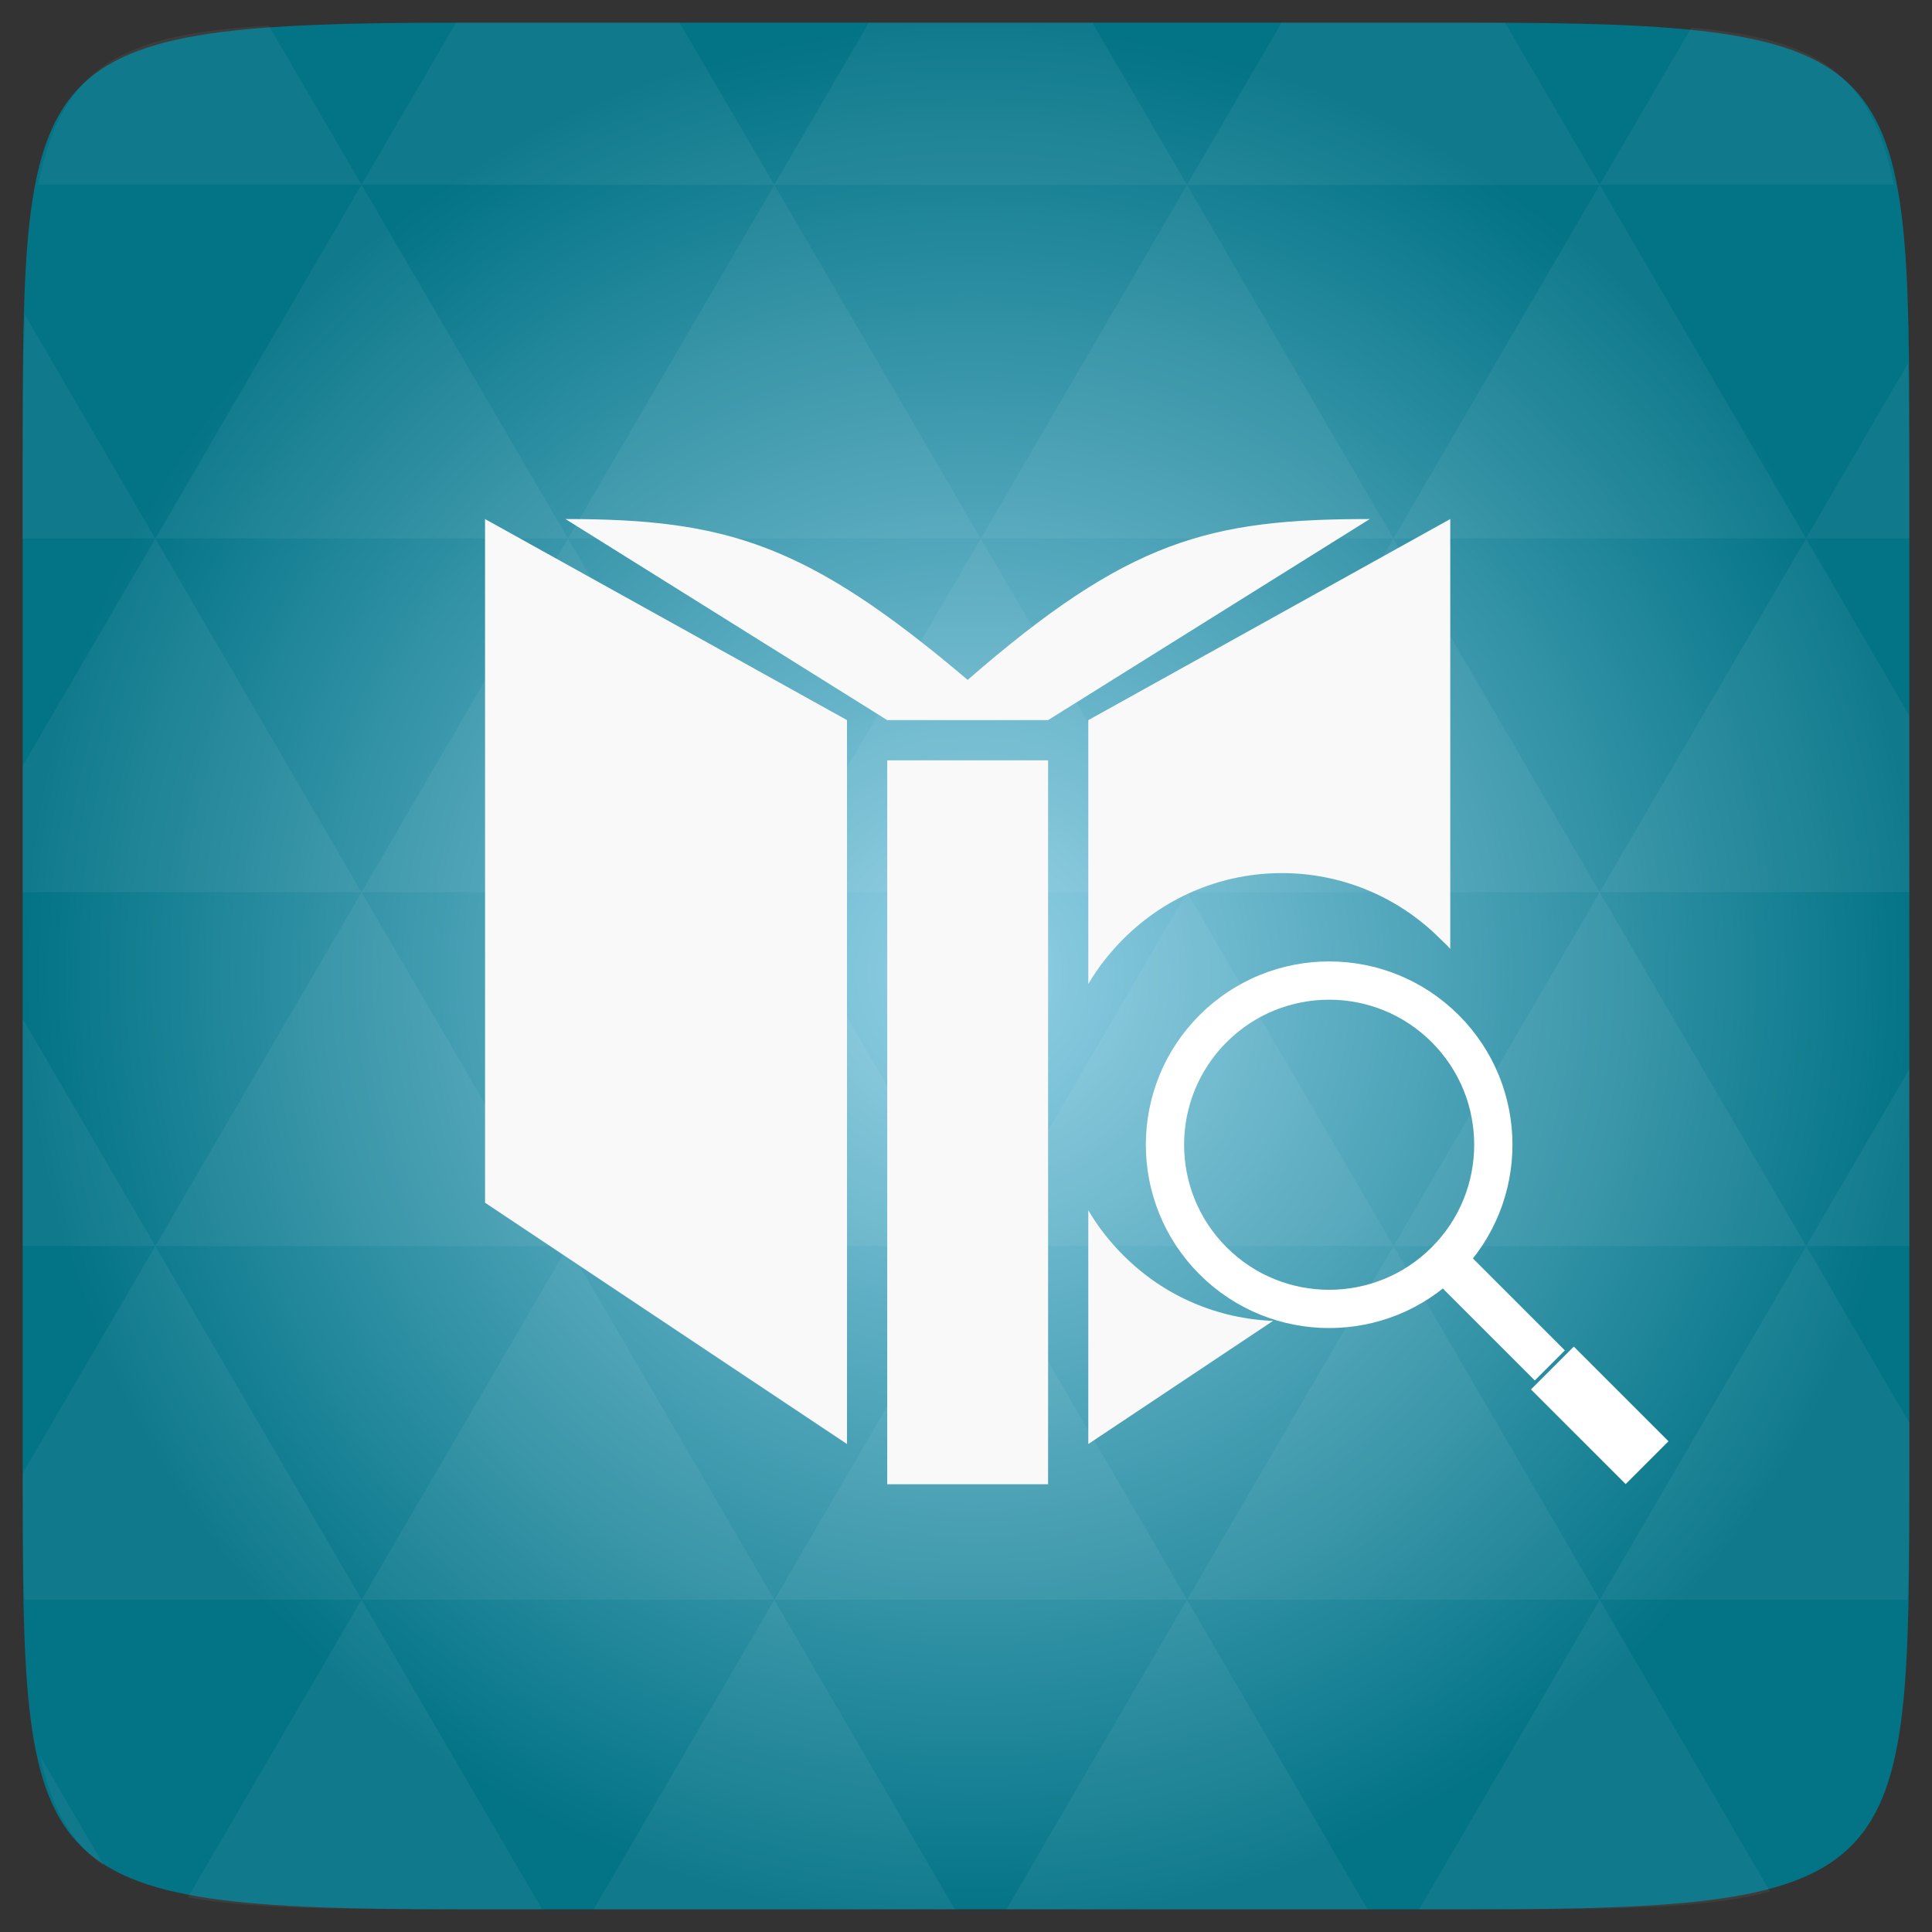 <svg xmlns="http://www.w3.org/2000/svg" xmlns:svg="http://www.w3.org/2000/svg" xmlns:xlink="http://www.w3.org/1999/xlink" id="svg2" width="48" height="48" enable-background="new" version="1.1" viewBox="0 0 13.547 13.547"><rect x="0" y="0" width="13.547" height="13.547" fill="#333333" stroke="none"/><defs id="defs4"><linearGradient id="linearGradient3862"><stop id="stop3864" offset="0" stop-color="#0a403e" stop-opacity="1"/><stop id="stop3866" offset="1" stop-color="#0a6363" stop-opacity="1"/></linearGradient><linearGradient id="linearGradient5393"><stop id="stop5395" offset="0" stop-color="#0a403e" stop-opacity="1"/><stop id="stop5397" offset="1" stop-color="#0a6363" stop-opacity="1"/></linearGradient><linearGradient id="linearGradient4460"><stop id="stop7" offset="0" stop-color="#0a4140" stop-opacity="1"/><stop id="stop9" offset="1" stop-color="#0a6464" stop-opacity="1"/></linearGradient><linearGradient id="linearGradient3008" x2="0" y1="279.096" y2="268.33" gradientTransform="matrix(1.105,0,0,1.105,-134.279,-295.762)" gradientUnits="userSpaceOnUse" xlink:href="#linearGradient4460"/><linearGradient id="linearGradient3885" x1="283.81" x2="283.81" y1="299.81" y2="31.619" gradientTransform="matrix(0.119,0,0,0.119,414.136,48.227)" gradientUnits="userSpaceOnUse" xlink:href="#outerBackgroundGradient"/><clipPath id="clipPath3881" clipPathUnits="userSpaceOnUse"><rect id="rect3883" width="30" height="30" x="417" y="53" fill="url(#linearGradient3885)" fill-opacity="1" fill-rule="nonzero" stroke="none" stroke-width="0" color="#bebebe" display="inline" enable-background="accumulate" overflow="visible" ry="7" visibility="visible" style="marker:none"/></clipPath><linearGradient id="linearGradient3875" x1="286.857" x2="286.857" y1="302.857" y2="28.571" gradientTransform="matrix(0.087,0,0,0.087,414.9,97.5)" gradientUnits="userSpaceOnUse" xlink:href="#outerBackgroundGradient"/><clipPath id="clipPath3871" clipPathUnits="userSpaceOnUse"><rect id="rect3873" width="22" height="22" x="417" y="101" fill="url(#linearGradient3875)" fill-opacity="1" fill-rule="nonzero" stroke="none" stroke-width="0" color="#bebebe" display="inline" enable-background="accumulate" overflow="visible" ry="5" visibility="visible" style="marker:none"/></clipPath><linearGradient id="linearGradient4350" x1="384" x2="384" y1="124" y2="28" gradientUnits="userSpaceOnUse" xlink:href="#outerBackgroundGradient"/><clipPath id="clipPath4346" clipPathUnits="userSpaceOnUse"><rect id="rect4348" width="88" height="88" x="292" y="32" fill="url(#linearGradient4350)" fill-opacity="1" fill-rule="nonzero" stroke="none" stroke-width="0" color="#bebebe" display="inline" enable-background="accumulate" overflow="visible" ry="18" visibility="visible" style="marker:none"/></clipPath><linearGradient id="linearGradient4191" x1="352" x2="352" y1="204" y2="140" gradientUnits="userSpaceOnUse" xlink:href="#outerBackgroundGradient"/><clipPath id="clipPath4187" clipPathUnits="userSpaceOnUse"><rect id="rect4189" width="60" height="60" x="290" y="142" fill="url(#linearGradient4191)" fill-opacity="1" fill-rule="nonzero" stroke="none" stroke-width="0" color="#bebebe" display="inline" enable-background="accumulate" overflow="visible" ry="12.5" visibility="visible" style="marker:none"/></clipPath><linearGradient id="linearGradient3866" x1="144" x2="144" y1="280" y2="40" gradientTransform="translate(0,-4)" gradientUnits="userSpaceOnUse" xlink:href="#outerBackgroundGradient"/><clipPath id="clipPath3862" clipPathUnits="userSpaceOnUse"><rect id="rect3864" width="220" height="220" x="34" y="46" fill="url(#linearGradient3866)" fill-opacity="1" fill-rule="nonzero" stroke="none" stroke-width="0" color="#bebebe" display="inline" enable-background="accumulate" overflow="visible" ry="50" visibility="visible" style="marker:none"/></clipPath><linearGradient id="linearGradient3859" x1="144" x2="144" y1="280" y2="40" gradientTransform="matrix(0.067,0,0,0.067,302.4,209.333)" gradientUnits="userSpaceOnUse" xlink:href="#outerBackgroundGradient"/><clipPath id="clipPath3855" clipPathUnits="userSpaceOnUse"><rect id="rect3857" width="16" height="16" x="304" y="212" fill="url(#linearGradient3859)" fill-opacity="1" fill-rule="nonzero" stroke="none" stroke-width="0" color="#bebebe" display="inline" enable-background="accumulate" overflow="visible" ry="3" transform="matrix(0,1,-1,0,0,0)" visibility="visible" style="marker:none"/></clipPath><linearGradient id="linearGradient4093" x1="149.714" x2="149.714" y1="291.429" y2="40" gradientTransform="matrix(0.119,0,0,0.119,430.136,32.227)" gradientUnits="userSpaceOnUse" xlink:href="#outerBackgroundGradient"/><clipPath id="clipPath4089" clipPathUnits="userSpaceOnUse"><rect id="rect4091" width="30" height="30" x="433" y="37" fill="url(#linearGradient4093)" fill-opacity="1" fill-rule="nonzero" stroke="none" stroke-width="0" color="#bebebe" display="inline" enable-background="accumulate" overflow="visible" ry="6" visibility="visible" style="marker:none"/></clipPath><linearGradient id="linearGradient4048" x1="149.714" x2="149.714" y1="291.429" y2="40" gradientTransform="matrix(0.087,0,0,0.087,430.9,81.5)" gradientUnits="userSpaceOnUse" xlink:href="#outerBackgroundGradient"/><clipPath id="clipPath4044" clipPathUnits="userSpaceOnUse"><rect id="rect4046" width="22" height="22" x="433" y="85" fill="url(#linearGradient4048)" fill-opacity="1" fill-rule="nonzero" stroke="none" stroke-width="0" color="#bebebe" display="inline" enable-background="accumulate" overflow="visible" ry="4" visibility="visible" style="marker:none"/></clipPath><linearGradient id="linearGradient4895" x1="144" x2="144" y1="280" y2="40" gradientTransform="matrix(0.175,0,0,0.175,302.8,216)" gradientUnits="userSpaceOnUse" xlink:href="#outerBackgroundGradient"/><clipPath id="clipPath4891" clipPathUnits="userSpaceOnUse"><rect id="rect4893" width="42" height="42" x="307" y="223" fill="url(#linearGradient4895)" fill-opacity="1" fill-rule="nonzero" stroke="none" stroke-width="0" color="#bebebe" display="inline" enable-background="accumulate" overflow="visible" ry="9" transform="matrix(0,1,-1,0,0,0)" visibility="visible" style="marker:none"/></clipPath><linearGradient id="outerBackgroundGradient"><stop id="stop3864-8-6" offset="0" stop-color="#b94642" stop-opacity="1"/><stop id="stop3866-9-1" offset="1" stop-color="#c66a58" stop-opacity="1"/></linearGradient><linearGradient id="linearGradient4104" x2="0" y1="279.096" y2="268.33" gradientTransform="matrix(1.105,0,0,1.105,-134.279,-295.762)" gradientUnits="userSpaceOnUse" xlink:href="#linearGradient4460"/><pattern id="pattern3989" width="47.109" height="65" patternTransform="matrix(0.282,0,0,0.282,-14.16,-6.209)" patternUnits="userSpaceOnUse"><path id="path3958" fill="#2d2d2d" d="m 0,14.562 4.215,6.424 c 0.272,-0.442 0.582,-0.861 0.965,-1.244 1.607,-1.607 3.828,-2.217 5.916,-1.879 L 5.173,0 z m 11.096,3.301 1.092,1.65 c 0.421,0.181 0.819,0.394 1.193,0.686 l 0.686,-1.092 c -0.894,-0.666 -1.917,-1.074 -2.971,-1.244 z m 2.971,1.244 c 0.262,0.195 0.524,0.397 0.762,0.635 2.464,2.464 2.642,6.391 0.533,9.064 l 3.555,3.555 -1.117,1.117 -3.555,-3.555 c -2.197,1.742 -5.237,1.916 -7.617,0.559 L 0,40.562 0.173,52.817 15.173,65 37.583,61.652 40.173,28.449 47.109,15 37.97,11.595 14.623,1.595 z M 6.627,30.482 7.338,29.39 C 6.899,29.146 6.467,28.849 6.094,28.476 4.403,26.785 4.069,24.274 5.027,22.23 L 4.215,20.986 c -1.618,2.625 -1.308,6.131 0.965,8.404 0.44,0.44 0.931,0.798 1.447,1.092 z M 5.027,22.23 12.236,25 7.338,29.39 c 2.1,1.169 4.79,0.872 6.576,-0.914 2.159,-2.159 2.159,-5.661 0,-7.82 -0.166,-0.166 -0.352,-0.316 -0.533,-0.457 l -0.381,0.559 -0.812,-1.244 c -2.014,-0.868 -4.446,-0.505 -6.094,1.143 -0.468,0.468 -0.801,1.008 -1.066,1.574 z m 14.219,9.979 3.555,3.555 -1.6,1.6 -3.555,-3.555 z"/></pattern><linearGradient id="linearGradient3007" x2="0" y1="279.096" y2="268.33" gradientTransform="matrix(1.105,0,0,1.105,-134.279,-295.762)" gradientUnits="userSpaceOnUse" xlink:href="#linearGradient4460-5"/><linearGradient id="linearGradient4460-5"><stop id="stop5312" offset="0" stop-color="#d7d7d7"/><stop id="stop5314" offset="1" stop-color="#efefef"/></linearGradient><linearGradient id="linearGradient5399" x1="8.944" x2="30.556" y1="1025.362" y2="1025.362" gradientUnits="userSpaceOnUse" xlink:href="#linearGradient5393"/><linearGradient id="linearGradient5399-7" x1="8.944" x2="30.556" y1="1025.362" y2="1025.362" gradientUnits="userSpaceOnUse" xlink:href="#linearGradient5393-4"/><linearGradient id="linearGradient5393-4"><stop id="stop5395-7" offset="0" stop-color="#0a403e" stop-opacity="1"/><stop id="stop5397-5" offset="1" stop-color="#0a6363" stop-opacity="1"/></linearGradient><linearGradient id="linearGradient3041-3" x1="8.944" x2="30.556" y1="1025.362" y2="1025.362" gradientUnits="userSpaceOnUse" xlink:href="#linearGradient5393-4"/><linearGradient id="linearGradient3057"><stop id="stop3059" offset="0" stop-color="#0a403e" stop-opacity="1"/><stop id="stop3061" offset="1" stop-color="#0a6363" stop-opacity="1"/></linearGradient><linearGradient id="linearGradient3868" x1="8.944" x2="30.556" y1="1025.362" y2="1025.362" gradientUnits="userSpaceOnUse" xlink:href="#linearGradient3862"/><linearGradient id="linearGradient5393-1"><stop id="stop5395-5" offset="0" stop-color="#0a403e" stop-opacity="1"/><stop id="stop5397-7" offset="1" stop-color="#0a6363" stop-opacity="1"/></linearGradient><linearGradient id="linearGradient3041-9" x1="8.944" x2="30.556" y1="1025.362" y2="1025.362" gradientUnits="userSpaceOnUse" xlink:href="#linearGradient5393-1"/><linearGradient id="linearGradient9318"><stop id="stop9320" offset="0" stop-color="#0c4d4a" stop-opacity="1"/><stop id="stop9322" offset="1" stop-color="#085050" stop-opacity="1"/></linearGradient><linearGradient id="linearGradient14830" x1="9.422" x2="30.078" y1="1025.362" y2="1025.362" gradientUnits="userSpaceOnUse" xlink:href="#linearGradient9318"/><linearGradient id="linearGradient14830-9" x1="9.422" x2="30.078" y1="1025.362" y2="1025.362" gradientUnits="userSpaceOnUse" xlink:href="#linearGradient9318-6"/><linearGradient id="linearGradient9318-6"><stop id="stop9320-1" offset="0" stop-color="#0c4d4a" stop-opacity="1"/><stop id="stop9322-8" offset="1" stop-color="#085050" stop-opacity="1"/></linearGradient><linearGradient id="linearGradient8818" x1="9.422" x2="30.078" y1="1025.362" y2="1025.362" gradientUnits="userSpaceOnUse" xlink:href="#linearGradient9318-6"/><linearGradient id="linearGradient8820"><stop id="stop8822" offset="0" stop-color="#0c4d4a" stop-opacity="1"/><stop id="stop8824" offset="1" stop-color="#085050" stop-opacity="1"/></linearGradient><filter id="filter8861"><feGaussianBlur id="feGaussianBlur8863" stdDeviation=".092"/></filter><linearGradient id="linearGradient9406" x1="8.944" x2="30.556" y1="1025.362" y2="1025.362" gradientUnits="userSpaceOnUse" xlink:href="#linearGradient5393"/><linearGradient id="B" x2="0" y1="1050.36" y2="1006.36" gradientTransform="translate(-78.067,-887.052)" gradientUnits="userSpaceOnUse" xlink:href="#0"/><linearGradient id="0"><stop id="stop7-8" stop-color="#c34141"/><stop id="stop9-3" offset="1" stop-color="#d76464"/></linearGradient><linearGradient id="linearGradient3108" x2="0" y1="1050.36" y2="1006.36" gradientTransform="matrix(0.282,0,0,0.282,5.9916667e-7,-283.453)" gradientUnits="userSpaceOnUse" xlink:href="#linearGradient4460"/><radialGradient id="radial0" cx="148.004" cy="160" r="128" gradientTransform="matrix(0.183,0,0,0.183,-3.1,-5.297)" gradientUnits="userSpaceOnUse"><stop id="stop7-2" offset="0" stop-color="#93d1e7"/><stop id="stop9-8" offset="1" stop-color="#037386"/></radialGradient><radialGradient id="radialGradient3002" cx="148.004" cy="160" r="128" gradientTransform="matrix(0.183,0,0,0.183,-3.663,-5.859)" gradientUnits="userSpaceOnUse" xlink:href="#radial0"/><radialGradient id="radialGradient3118" cx="148.004" cy="160" r="128" gradientTransform="matrix(0.052,0,0,0.052,-0.875,-1.495)" gradientUnits="userSpaceOnUse" xlink:href="#radial0"/></defs><path id="path11" fill="url(#radialGradient3118)" d="m 13.388,3.259 0,7.029 c 0,2.893 0,3.1 -3.1,3.1 l -7.028,0 c -3.101,0 -3.101,-0.207 -3.101,-3.1 l 0,-7.029 c 0,-2.893 0,-3.1 3.101,-3.1 l 7.028,0 c 3.1,0 3.1,0.207 3.1,3.1 z"/><path id="path15" fill="#fff" fill-opacity=".051" d="m 10.799,13.388 c 0.718,-0.003 1.236,-0.023 1.612,-0.125 l -1.194,-2.046 -1.266,2.171 0.336,0 c 0.181,0 0.351,0 0.512,0 z M 11.217,11.217 9.771,8.737 8.323,11.217 z m 0,0 2.16,0 c 0.009,-0.275 0.011,-0.582 0.011,-0.93 l 0,-0.31 -0.723,-1.24 z M 12.665,8.737 11.217,6.256 9.771,8.737 z m 0,0 0.723,0 0,-1.24 z m -2.894,0 L 8.323,6.256 6.877,8.737 z m -2.894,0 -1.447,2.48 2.894,0 z m 0,0 L 5.429,6.256 3.983,8.737 z m -2.894,0 -1.447,2.48 2.894,0 z m 0,0 L 2.535,6.256 1.089,8.737 z m -2.894,0 -0.93,1.594 c 0,0.33 0.003,0.624 0.011,0.886 l 2.366,0 z m 0,0 -0.93,-1.594 0,1.594 z m 1.446,2.48 -1.217,2.087 c 0.451,0.083 1.075,0.084 1.941,0.084 l 0.542,0 z m 0,-4.961 -1.446,-2.48 -0.93,1.594 0,0.886 z m 0,0 2.894,0 L 3.983,3.776 z M 3.983,3.776 2.535,1.295 1.089,3.776 z m 0,0 2.894,0 -1.447,-2.48 z m 1.446,-2.48 -0.664,-1.137 -1.507,0 c -0.021,0 -0.039,0 -0.06,0 L 2.535,1.295 z m 0,0 2.894,0 -0.664,-1.137 -1.567,0 z m 2.894,0 2.894,0 -0.664,-1.137 c -0.088,0 -0.172,0 -0.267,0 l -1.3,0 z m 0,0 -1.446,2.48 2.894,0 z m 1.447,2.48 2.894,0 -1.447,-2.48 z m 0,0 -1.447,2.48 2.894,0 z m 1.446,2.48 2.171,0 0,-1.24 -0.723,-1.24 z m 1.447,-2.48 0.723,0 0,-0.517 c 0,-0.258 -0.002,-0.494 -0.007,-0.712 z M 8.323,6.256 6.877,3.776 5.429,6.256 z m 2.894,-4.961 2.063,0 C 13.123,0.517 12.747,0.271 11.86,0.194 z m -8.682,0 L 1.885,0.18 C 0.852,0.238 0.434,0.461 0.267,1.295 z M 1.089,3.776 0.175,2.208 c -0.012,0.303 -0.017,0.652 -0.017,1.051 l 0,0.517 z m 4.34,7.441 -1.266,2.171 2.532,0 z m 2.894,0 -1.266,2.171 2.532,0 z m -7.591,1.869 -0.452,-0.775 c 0.083,0.372 0.222,0.615 0.452,0.775 z"/><g id="layer6" display="inline" opacity="1" transform="matrix(0.282,0,0,0.282,22.032,-33.108)"><path id="path3912" fill="#f9f9f9" fill-opacity="1" d="M 12 13 L 12 30 L 21 36 L 21 18 L 12 13 z M 14 13 L 22 18 L 26 18 L 34 13 C 30 13 28 13.52 24 17 C 20 13.607 18 13 14 13 z M 36 13 L 27 18 L 27 24.562 C 27.236 24.159 27.529 23.783 27.875 23.438 C 30.053 21.259 33.572 21.259 35.75 23.438 C 35.834 23.521 35.923 23.6 36 23.688 L 36 13 z M 22 19 L 22 37 L 26 37 L 26 19 L 22 19 z M 27 30.188 L 27 36 L 31.594 32.938 C 30.241 32.884 28.908 32.346 27.875 31.312 C 27.529 30.967 27.236 30.591 27 30.188 z" transform="translate(-78.067,117.31)"/></g><g id="g5323" transform="matrix(0.262,-0.262,0.262,0.262,-290.165,-231.384)"><path id="path5325" fill="none" stroke="#fff" stroke-width="1.6" d="m 28.375,19.875 c 0,5.109 -4.141,9.25 -9.25,9.25 -5.109,0 -9.25,-4.141 -9.25,-9.25 0,-5.109 4.141,-9.25 9.25,-9.25 5.109,0 9.25,4.141 9.25,9.25 z" transform="translate(0.625,1005.487)"/></g><g id="g5327" fill="#fff" transform="matrix(0.262,-0.262,0.262,0.262,-290.165,-231.384)"><rect id="rect5329" width="3.415" height="7.544" x="18.042" y="1043.276" rx="0"/><rect id="rect5331" width="2.396" height="7.544" x="18.552" y="1035.526" rx="0"/></g><g id="g5337" fill="#fff" fill-opacity="1" stroke-dasharray="none" stroke-miterlimit="4" stroke-width="2.156" transform="matrix(0.088,-0.088,0.088,0.088,-82.661,-80.478)"><rect id="rect5339" width="3.415" height="7.544" x="18.042" y="1043.276" fill="#fff" fill-opacity="1" stroke-dasharray="none" stroke-miterlimit="4" stroke-width="2.156" rx="0"/><rect id="rect5341" width="2.396" height="7.544" x="18.552" y="1035.526" fill="#fff" fill-opacity="1" stroke-dasharray="none" stroke-miterlimit="4" stroke-width="2.156" rx="0"/></g><g id="g5333" fill="none" stroke="#fff" stroke-dasharray="none" stroke-miterlimit="4" stroke-opacity="1" stroke-width="2.156" transform="matrix(0.088,-0.088,0.088,0.088,-82.65,-80.467)"><path id="path5335" fill="none" stroke="#fff" stroke-dasharray="none" stroke-miterlimit="4" stroke-opacity="1" stroke-width="2.156" d="m 28.375,19.875 c 0,5.109 -4.141,9.25 -9.25,9.25 -5.109,0 -9.25,-4.141 -9.25,-9.25 0,-5.109 4.141,-9.25 9.25,-9.25 5.109,0 9.25,4.141 9.25,9.25 z" transform="translate(0.625,1005.487)"/></g></svg>
